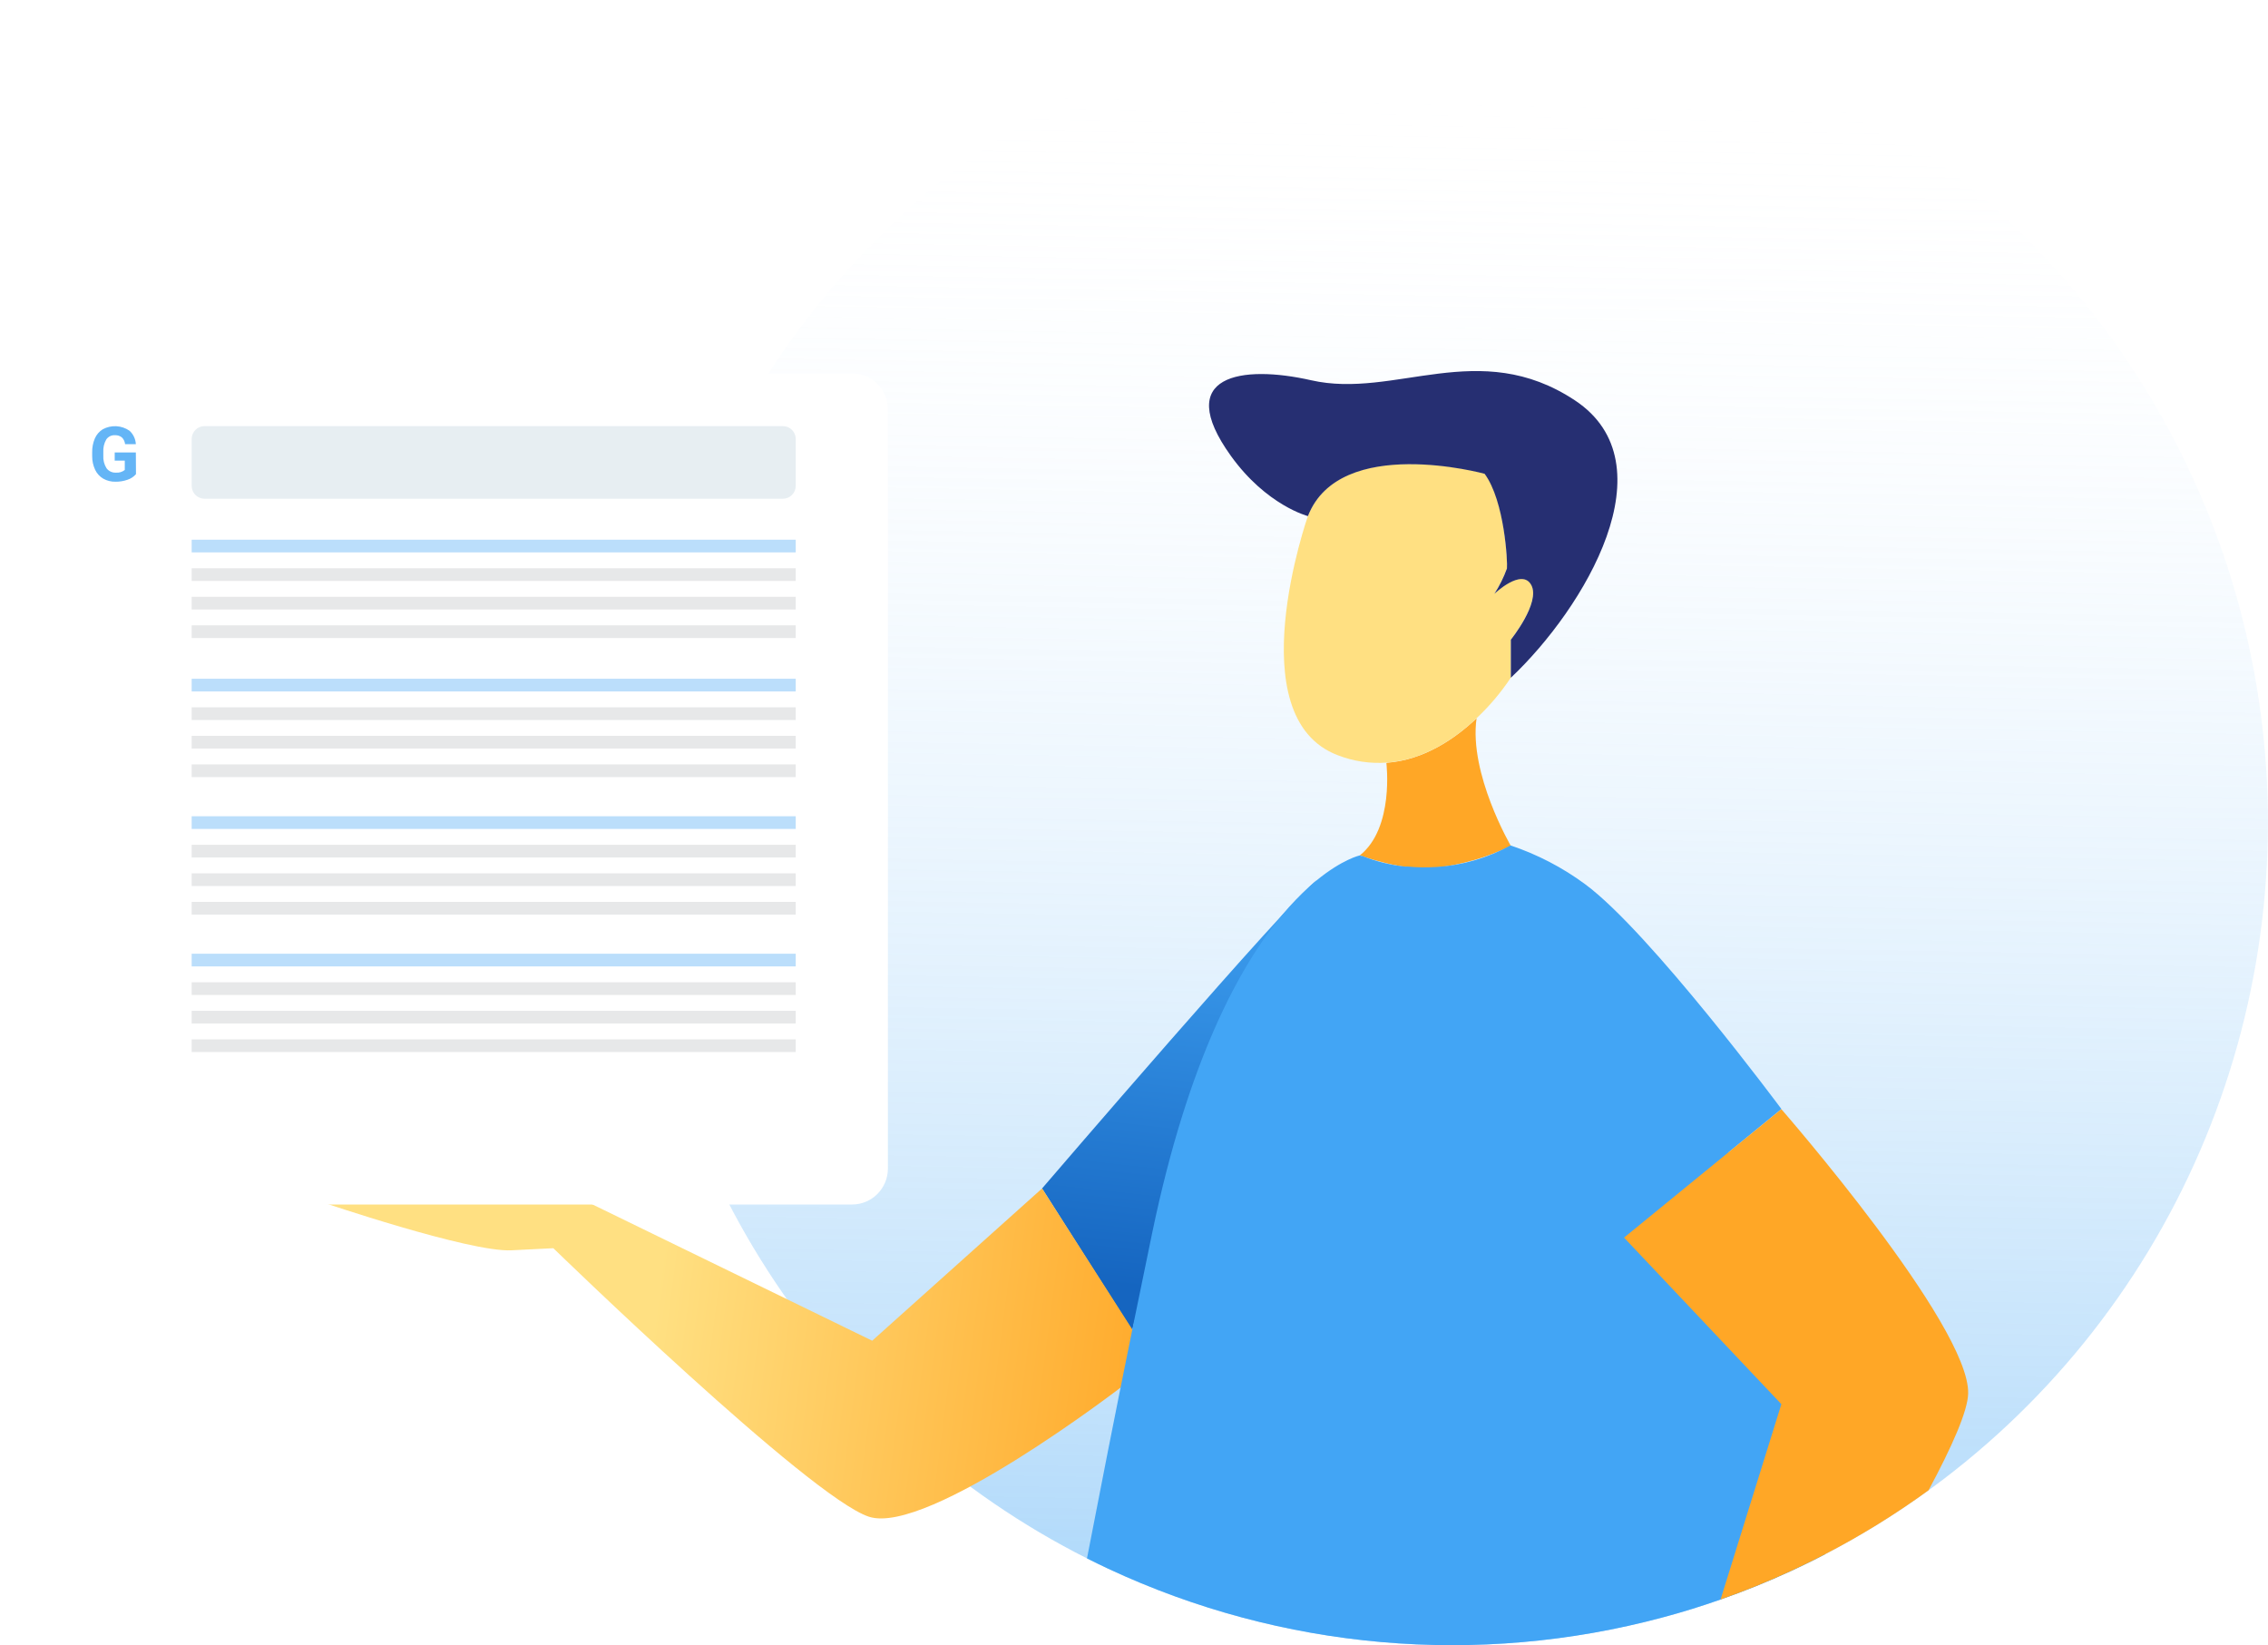 <svg width="182" height="132" viewBox="0 0 182 132" fill="none" xmlns="http://www.w3.org/2000/svg">
<g clip-path="url(#clip0_0_1699)">
<path d="M181.995 66C181.988 78.129 178.67 90.022 172.403 100.377C166.136 110.731 157.163 119.146 146.467 124.701C145.841 125.031 145.205 125.347 144.564 125.652C144.276 125.795 143.993 125.927 143.7 126.06C141.872 126.905 139.997 127.663 138.075 128.335C136.56 128.869 135.005 129.353 133.435 129.77C118.603 133.752 102.856 132.371 88.93 125.866C88.359 125.596 87.788 125.322 87.228 125.037C76.801 119.779 67.956 111.809 61.606 101.952C55.257 92.096 51.633 80.708 51.11 68.967C50.587 57.226 53.183 45.557 58.63 35.166C64.077 24.774 72.178 16.038 82.095 9.859C92.013 3.679 103.387 0.282 115.042 0.017C126.698 -0.249 138.213 2.628 148.396 8.35C158.58 14.072 167.063 22.432 172.97 32.565C178.876 42.698 181.992 54.237 181.995 65.99V66Z" fill="url(#paint0_linear_0_1699)"/>
<path d="M90.854 106.742L83.623 95.355C83.623 95.355 103.654 72.011 105.659 70.632C105.659 70.632 95.555 87.72 90.854 106.742Z" fill="url(#paint1_linear_0_1699)"/>
<path d="M83.623 95.355L69.99 107.572L44.909 95.355L25.722 96.414C25.722 96.414 37.674 100.486 41.036 100.318L44.404 100.15C44.404 100.15 65.001 120.17 69.737 121.697C74.474 123.224 90.031 111.252 90.031 111.252L90.934 106.778L83.623 95.355Z" fill="url(#paint2_linear_0_1699)"/>
<path d="M121.241 67.868C119.346 68.793 117.309 69.385 115.217 69.619C112.798 69.986 109.122 68.632 109.122 68.632C111.899 66.428 111.253 61.23 111.253 61.23L111.313 61.2C114.277 60.971 116.757 59.276 118.489 57.637C117.863 62.086 121.241 67.868 121.241 67.868Z" fill="url(#paint3_linear_0_1699)"/>
<path d="M121.241 51.315V54.369C120.452 55.555 119.53 56.647 118.494 57.621V57.621C116.762 59.266 114.283 60.961 111.319 61.185C109.972 61.288 108.62 61.088 107.36 60.599C99.281 57.545 104.962 41.384 104.962 41.384C107.527 34.807 119.14 37.988 119.14 37.988C120.695 39.856 120.993 45.074 120.933 45.583C120.674 46.298 120.335 46.981 119.923 47.619C119.923 47.619 122.13 45.522 122.887 46.917C123.644 48.311 121.241 51.315 121.241 51.315Z" fill="url(#paint4_linear_0_1699)"/>
<path d="M121.241 54.379V51.325C121.241 51.325 123.639 48.347 122.882 46.942C122.125 45.537 119.918 47.645 119.918 47.645C120.33 47.007 120.669 46.324 120.928 45.608C120.988 45.099 120.736 40.177 119.135 38.014C119.135 38.014 107.522 34.833 104.957 41.409C104.957 41.409 101.634 40.559 98.771 36.573C94.09 30.053 99.68 29.254 105.219 30.511C111.94 32.038 118.676 27.029 126.376 32.119C134.076 37.21 127.174 48.78 121.241 54.379Z" fill="#262F72"/>
<g filter="url(#filter0_d_0_1699)">
<path d="M68.384 25.96H2.868C1.284 25.96 0 27.255 0 28.852V89.751C0 91.348 1.284 92.642 2.868 92.642H68.384C69.968 92.642 71.252 91.348 71.252 89.751V28.852C71.252 27.255 69.968 25.96 68.384 25.96Z" fill="white"/>
</g>
<path d="M10.912 38.044C10.73 38.252 10.496 38.407 10.235 38.492C9.923 38.601 9.595 38.655 9.266 38.65C8.923 38.658 8.585 38.574 8.286 38.406C8.003 38.24 7.775 37.992 7.635 37.693C7.474 37.349 7.393 36.974 7.397 36.594V36.298C7.388 35.912 7.462 35.528 7.614 35.173C7.745 34.873 7.964 34.619 8.241 34.446C8.576 34.263 8.954 34.177 9.335 34.197C9.715 34.218 10.083 34.344 10.397 34.563C10.698 34.84 10.879 35.226 10.902 35.637H10.038C10.018 35.429 9.925 35.236 9.776 35.092C9.617 34.969 9.42 34.908 9.22 34.919C9.085 34.911 8.951 34.939 8.83 34.998C8.709 35.058 8.605 35.148 8.528 35.26C8.351 35.568 8.269 35.923 8.291 36.278V36.553C8.269 36.911 8.359 37.267 8.549 37.571C8.636 37.687 8.75 37.78 8.881 37.841C9.012 37.902 9.157 37.93 9.301 37.922C9.557 37.945 9.811 37.868 10.013 37.709V36.96H9.205V36.304H10.902L10.912 38.044Z" fill="#64B5F6"/>
<path d="M62.83 34.191H16.406C15.84 34.191 15.381 34.654 15.381 35.224V38.981C15.381 39.552 15.84 40.014 16.406 40.014H62.83C63.396 40.014 63.855 39.552 63.855 38.981V35.224C63.855 34.654 63.396 34.191 62.83 34.191Z" fill="#E7EEF2"/>
<path d="M63.855 43.303H15.381V44.321H63.855V43.303Z" fill="#BBDEFB"/>
<path d="M63.855 45.593H15.381V46.611H63.855V45.593Z" fill="#E7E8E9"/>
<path d="M63.855 47.884H15.381V48.902H63.855V47.884Z" fill="#E7E8E9"/>
<path d="M63.855 50.174H15.381V51.193H63.855V50.174Z" fill="#E7E8E9"/>
<path d="M63.855 54.46H15.381V55.478H63.855V54.46Z" fill="#BBDEFB"/>
<path d="M63.855 56.751H15.381V57.769H63.855V56.751Z" fill="#E7E8E9"/>
<path d="M63.855 59.042H15.381V60.06H63.855V59.042Z" fill="#E7E8E9"/>
<path d="M63.855 61.332H15.381V62.35H63.855V61.332Z" fill="#E7E8E9"/>
<path d="M63.855 65.491H15.381V66.509H63.855V65.491Z" fill="#BBDEFB"/>
<path d="M63.855 67.782H15.381V68.8H63.855V67.782Z" fill="#E7E8E9"/>
<path d="M63.855 70.072H15.381V71.09H63.855V70.072Z" fill="#E7E8E9"/>
<path d="M63.855 72.363H15.381V73.381H63.855V72.363Z" fill="#E7E8E9"/>
<path d="M63.855 76.522H15.381V77.54H63.855V76.522Z" fill="#BBDEFB"/>
<path d="M63.855 78.812H15.381V79.83H63.855V78.812Z" fill="#E7E8E9"/>
<path d="M63.855 81.103H15.381V82.121H63.855V81.103Z" fill="#E7E8E9"/>
<path d="M63.855 83.393H15.381V84.411H63.855V83.393Z" fill="#E7E8E9"/>
<path d="M138.707 92.459C142.161 102.823 144.721 114.82 146.468 124.701C145.842 125.032 145.206 125.347 144.564 125.653C144.276 125.795 143.994 125.927 143.701 126.06C141.873 126.905 139.998 127.663 138.076 128.335C136.561 128.87 135.006 129.353 133.435 129.771C118.604 133.752 102.857 132.371 88.93 125.866C88.36 125.597 87.789 125.322 87.228 125.037C88.238 119.809 89.44 113.665 90.849 106.747C91.361 104.24 91.897 101.63 92.46 98.919C95.353 85.027 99.504 77.463 102.932 73.366L102.967 73.325C103.619 72.546 104.324 71.814 105.078 71.136C105.099 71.111 105.123 71.089 105.149 71.07C105.32 70.917 105.492 70.775 105.654 70.637C107.719 68.942 109.123 68.632 109.123 68.632L109.249 68.677H109.32C110.416 69.114 111.566 69.399 112.738 69.528H112.935H112.965C113.714 69.6 114.467 69.612 115.217 69.563H115.263C117.347 69.429 119.377 68.839 121.211 67.832V67.832C123.362 68.55 125.388 69.603 127.215 70.953C132.436 74.816 142.954 88.983 142.954 88.983L138.707 92.459Z" fill="url(#paint5_linear_0_1699)"/>
<path d="M157.939 111.802C157.909 113.217 156.632 116.088 154.763 119.57C152.127 121.487 149.352 123.202 146.462 124.701C145.836 125.031 145.2 125.347 144.558 125.652C144.271 125.795 143.988 125.927 143.695 126.06C141.867 126.905 139.992 127.663 138.07 128.335L142.948 112.662L130.324 99.3L138.701 92.459L142.948 88.993C142.948 88.993 158.071 106.33 157.939 111.802Z" fill="url(#paint6_linear_0_1699)"/>
</g>
<defs>
<filter id="filter0_d_0_1699" x="-10" y="19.96" width="91.252" height="86.682" filterUnits="userSpaceOnUse" color-interpolation-filters="sRGB">
<feFlood flood-opacity="0" result="BackgroundImageFix"/>
<feColorMatrix in="SourceAlpha" type="matrix" values="0 0 0 0 0 0 0 0 0 0 0 0 0 0 0 0 0 0 127 0" result="hardAlpha"/>
<feOffset dy="4"/>
<feGaussianBlur stdDeviation="5"/>
<feColorMatrix type="matrix" values="0 0 0 0 0 0 0 0 0 0 0 0 0 0 0 0 0 0 0.15 0"/>
<feBlend mode="normal" in2="BackgroundImageFix" result="effect1_dropShadow_0_1699"/>
<feBlend mode="normal" in="SourceGraphic" in2="effect1_dropShadow_0_1699" result="shape"/>
</filter>
<linearGradient id="paint0_linear_0_1699" x1="116.788" y1="7.167" x2="114.512" y2="137.263" gradientUnits="userSpaceOnUse">
<stop stop-color="white" stop-opacity="0"/>
<stop offset="1" stop-color="#64B5F6" stop-opacity="0.6"/>
</linearGradient>
<linearGradient id="paint1_linear_0_1699" x1="96.231" y1="68.209" x2="92.383" y2="103.452" gradientUnits="userSpaceOnUse">
<stop stop-color="#42A5F5"/>
<stop offset="1" stop-color="#1565C0"/>
</linearGradient>
<linearGradient id="paint2_linear_0_1699" x1="52.534" y1="105.322" x2="94.455" y2="110.833" gradientUnits="userSpaceOnUse">
<stop stop-color="#FFE082"/>
<stop offset="1" stop-color="#FFA726"/>
</linearGradient>
<linearGradient id="paint3_linear_0_1699" x1="9407.78" y1="2544.52" x2="9410.77" y2="2315.66" gradientUnits="userSpaceOnUse">
<stop stop-color="#FFE082"/>
<stop offset="1" stop-color="#FFA726"/>
</linearGradient>
<linearGradient id="paint4_linear_0_1699" x1="14977.3" y1="4075.82" x2="15770.5" y2="4075.82" gradientUnits="userSpaceOnUse">
<stop stop-color="#FFE082"/>
<stop offset="1" stop-color="#FFA726"/>
</linearGradient>
<linearGradient id="paint5_linear_0_1699" x1="42938.6" y1="15103.6" x2="48837.7" y2="20773.6" gradientUnits="userSpaceOnUse">
<stop stop-color="#42A5F5"/>
<stop offset="1" stop-color="#1565C0"/>
</linearGradient>
<linearGradient id="paint6_linear_0_1699" x1="22999.9" y1="12265.9" x2="22596.5" y2="9747.27" gradientUnits="userSpaceOnUse">
<stop stop-color="#FFE082"/>
<stop offset="1" stop-color="#FFA726"/>
</linearGradient>
<clipPath id="clip0_0_1699">
<rect width="182" height="132" fill="white"/>
</clipPath>
</defs>
</svg>
